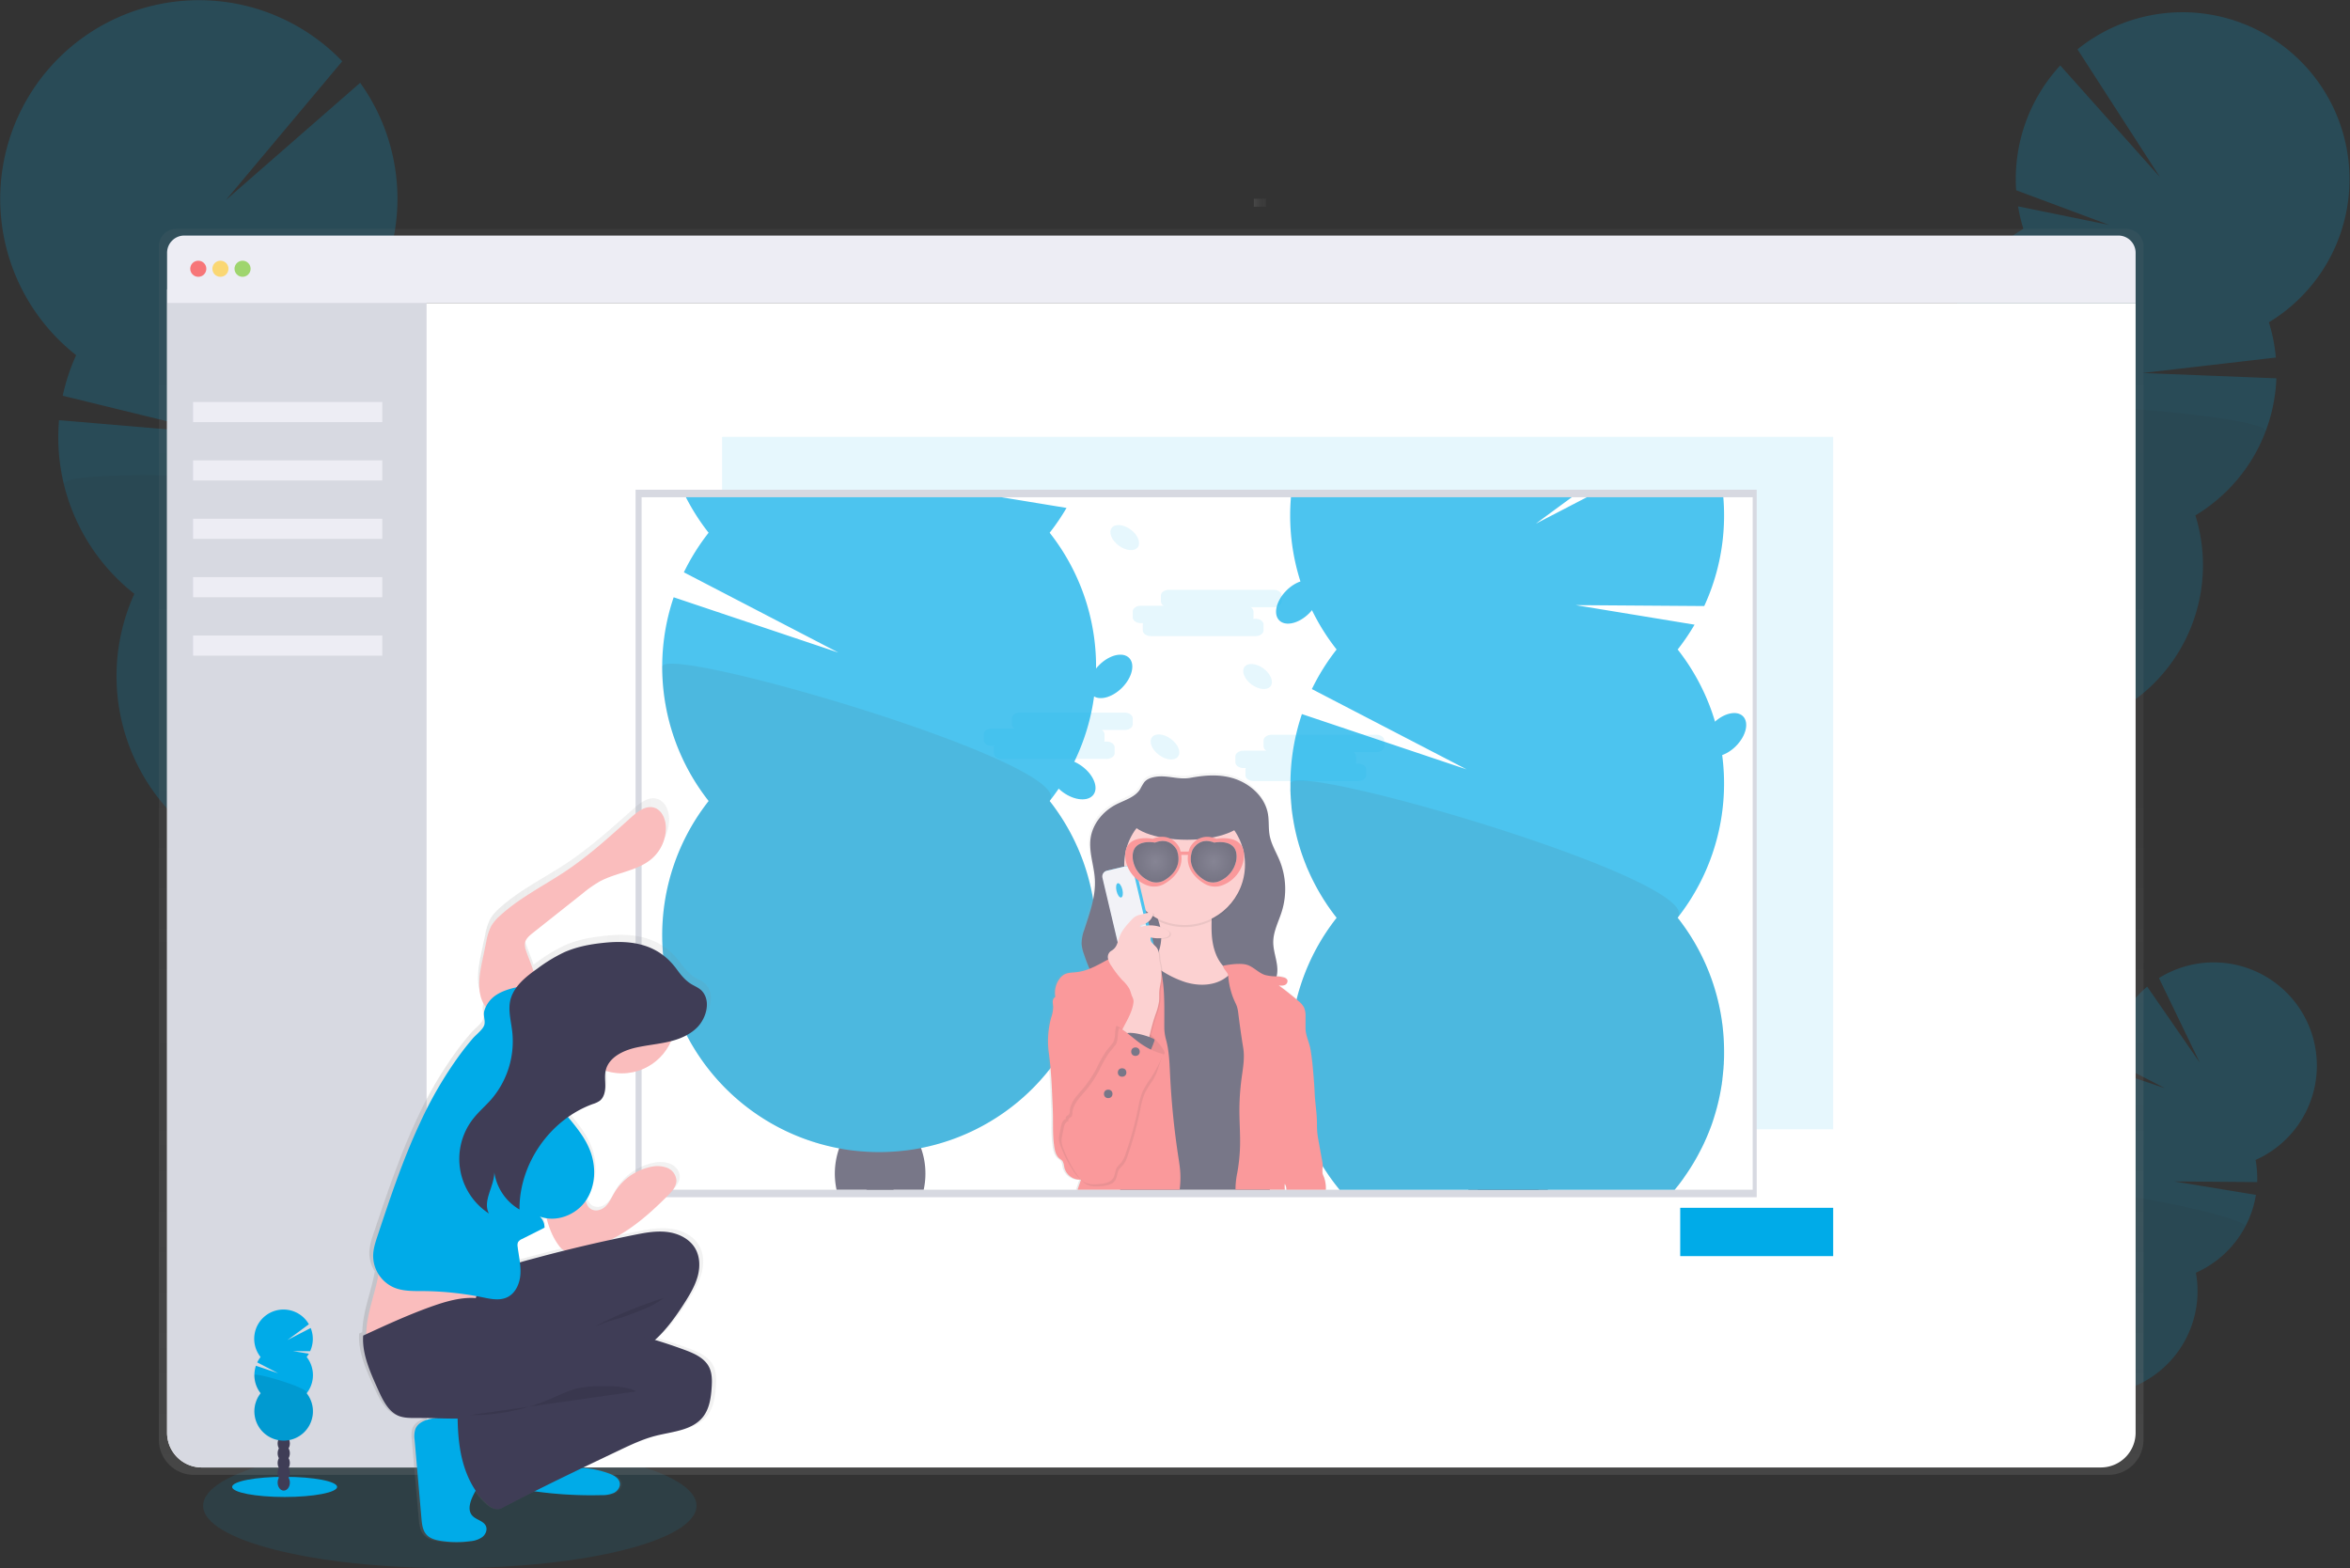 <svg id="be9f6829-3224-4753-912f-7f507815f1bf" data-name="Layer 1" xmlns="http://www.w3.org/2000/svg" xmlns:xlink="http://www.w3.org/1999/xlink" width="1167.52" height="779.03" viewBox="0 0 1167.52 779.03"><rect x="0" y="0" width="1167.52" height="779.03" fill="#333333" stroke="none"/><defs><linearGradient id="addcc5bc-03b4-4507-9835-d726e9cb4f1d" x1="588.17" y1="793.2" x2="588.17" y2="174.2" gradientUnits="userSpaceOnUse"><stop offset="0" stop-color="gray" stop-opacity="0.25"/><stop offset="0.54" stop-color="gray" stop-opacity="0.12"/><stop offset="1" stop-color="gray" stop-opacity="0.1"/></linearGradient><linearGradient id="e2504f94-45dd-4981-a816-a2f082e3b9ba" x1="556.2" y1="1179.83" x2="556.2" y2="1173.83" gradientTransform="translate(85.97 -1015.63)" xlink:href="#addcc5bc-03b4-4507-9835-d726e9cb4f1d"/><linearGradient id="e39136aa-3593-4907-8e63-1fd7210af8ba" x1="605.5" y1="651.51" x2="605.5" y2="444.51" xlink:href="#addcc5bc-03b4-4507-9835-d726e9cb4f1d"/><radialGradient id="ff6ab51b-9cbe-465e-bb4b-38096aabc913" cx="619.25" cy="488.58" r="10.84" gradientUnits="userSpaceOnUse"><stop offset="0" stop-color="#fff"/><stop offset="1"/></radialGradient><radialGradient id="f27ccdd2-fde5-49a7-9026-8eca3e6a77d9" cx="4409.64" cy="488.58" r="10.84" gradientTransform="matrix(-1, 0, 0, 1, 4999.95, 0)" xlink:href="#ff6ab51b-9cbe-465e-bb4b-38096aabc913"/><linearGradient id="b913257d-9419-4869-9ba2-4e2c570edd91" x1="194.53" y1="642.01" x2="372" y2="642.01" xlink:href="#addcc5bc-03b4-4507-9835-d726e9cb4f1d"/></defs><title>image post</title><ellipse cx="223.48" cy="748.04" rx="122.56" ry="30.99" fill="#00abe8" opacity="0.1"/><g opacity="0.2"><path d="M1023.5,786.91a17.73,17.73,0,0,1-1.73,2.67q-8.64-6.09-17.57-11.93c.12-.25.25-.51.39-.76a16.84,16.84,0,0,1,6-6.52c3.29-2,7-2.48,10-.86s4.76,4.94,4.94,8.78A16.84,16.84,0,0,1,1023.5,786.91Z" transform="translate(-16.24 -60.49)" fill="#3f3d56"/><ellipse cx="1022.06" cy="766.76" rx="14.01" ry="10.7" transform="translate(-150.13 1250.62) rotate(-62.09)" fill="#3f3d56"/><ellipse cx="1030.07" cy="751.62" rx="14.01" ry="10.7" transform="translate(-132.49 1249.65) rotate(-62.09)" fill="#3f3d56"/><ellipse cx="1038.09" cy="736.49" rx="14.01" ry="10.7" transform="translate(-114.85 1248.68) rotate(-62.09)" fill="#3f3d56"/><ellipse cx="1046.11" cy="721.35" rx="14.01" ry="10.7" transform="translate(-97.2 1247.71) rotate(-62.09)" fill="#3f3d56"/><path d="M1065.55,599a51.89,51.89,0,0,1-.78-7l27,9.08-27-14A51.4,51.4,0,0,1,1083,550.64l26.16,37.82-20.31-42.07a51.28,51.28,0,1,1,48,90.35,51.19,51.19,0,0,1,.8,11l-41.15-.32,40.52,6.67a51.33,51.33,0,0,1-29.84,38.68,51.28,51.28,0,1,1-71.23-37.72,51.29,51.29,0,0,1,29.67-56Z" transform="translate(-16.24 -60.49)" fill="#00abe8"/><path d="M1131.64,669.89a51,51,0,0,1-24.53,22.88,51.28,51.28,0,1,1-71.23-37.72C1033.89,644.12,1134.34,664.81,1131.64,669.89Z" transform="translate(-16.24 -60.49)" opacity="0.1"/></g><g opacity="0.2"><path d="M991.37,484.44a31.64,31.64,0,0,1-2.25,4.64Q974,481,958.51,473.42c.14-.43.3-.88.47-1.31a27.2,27.2,0,0,1,8.3-11.66c4.87-3.9,10.74-5.37,16-3.38s8.62,7,9.67,13.11A27.21,27.21,0,0,1,991.37,484.44Z" transform="translate(-16.24 -60.49)" fill="#3f3d56"/><ellipse cx="985.03" cy="452.35" rx="22.69" ry="17.33" transform="translate(195.63 1151.56) rotate(-69.16)" fill="#3f3d56"/><ellipse cx="994.89" cy="426.44" rx="22.69" ry="17.33" transform="translate(226.21 1144.08) rotate(-69.16)" fill="#3f3d56"/><ellipse cx="1004.76" cy="400.52" rx="22.69" ry="17.33" transform="translate(256.78 1136.6) rotate(-69.16)" fill="#3f3d56"/><ellipse cx="1014.62" cy="374.61" rx="22.69" ry="17.33" transform="translate(287.36 1129.13) rotate(-69.16)" fill="#3f3d56"/><path d="M1021.49,174.19a83.36,83.36,0,0,1-2.65-11.18l45.22,9.21L1017.9,155a83.11,83.11,0,0,1,21.91-62l49.56,55.53-41-63.53a83,83,0,1,1,95.09,135.6,83.42,83.42,0,0,1,3.46,17.51l-66.17,7.68,66.43,2.65a83.07,83.07,0,0,1-40.24,68.09,83,83,0,1,1-122-46.42,83,83,0,0,1,36.52-95.93Z" transform="translate(-16.24 -60.49)" fill="#00abe8"/><path d="M1141.79,274.89a82.59,82.59,0,0,1-34.86,41.65,83,83,0,1,1-122-46.42C979.6,253,1145.11,266.19,1141.79,274.89Z" transform="translate(-16.24 -60.49)" opacity="0.1"/></g><g opacity="0.2"><path d="M194.62,570.65a37.29,37.29,0,0,0,2,5.8q19-7.28,38.43-14c-.11-.53-.22-1.08-.36-1.62a32.41,32.41,0,0,0-8.07-15c-5.18-5.32-11.89-7.92-18.34-6.34s-11.2,7-13.35,14A32.49,32.49,0,0,0,194.62,570.65Z" transform="translate(-16.24 -60.49)" fill="#3f3d56"/><ellipse cx="206.83" cy="533.72" rx="20.61" ry="26.98" transform="translate(-136.89 3.78) rotate(-13.72)" fill="#3f3d56"/><ellipse cx="199.01" cy="501.69" rx="20.61" ry="26.98" transform="translate(-129.52 1.01) rotate(-13.72)" fill="#3f3d56"/><ellipse cx="191.2" cy="469.66" rx="20.61" ry="26.98" transform="translate(-122.14 -1.76) rotate(-13.72)" fill="#3f3d56"/><ellipse cx="183.38" cy="437.62" rx="20.61" ry="26.98" transform="translate(-114.77 -4.53) rotate(-13.72)" fill="#3f3d56"/><path d="M204.82,200.12a97.86,97.86,0,0,0,4.78-12.8l-54.71,4.2,57-13.46a98.81,98.81,0,0,0-16.71-76.43L128.5,159.85l57.77-68.92a98.72,98.72,0,1,0-132.2,146,99.32,99.32,0,0,0-6.67,20.16l76.95,18.81-78.78-6.67A98.81,98.81,0,0,0,83,355.5a98.71,98.71,0,1,0,150.76-36.8,98.71,98.71,0,0,0-29-118.58Z" transform="translate(-16.24 -60.49)" fill="#00abe8"/><path d="M48,301.21A98.29,98.29,0,0,0,83,355.5a98.71,98.71,0,1,0,150.76-36.8C242.64,299.25,45.39,290.45,48,301.21Z" transform="translate(-16.24 -60.49)" opacity="0.1"/></g><path d="M1072.54,174.2H103.8a8.64,8.64,0,0,0-8.63,8.66V775.74a17.43,17.43,0,0,0,17.4,17.46h951.2a17.43,17.43,0,0,0,17.4-17.46V182.86A8.65,8.65,0,0,0,1072.54,174.2Z" transform="translate(-16.24 -60.49)" fill="url(#addcc5bc-03b4-4507-9835-d726e9cb4f1d)"/><path d="M1077.25,211V772.25A17.26,17.26,0,0,1,1060,789.51H116.51a17.26,17.26,0,0,1-17.26-17.26V211Z" transform="translate(-16.24 -60.49)" fill="#fff"/><path d="M228.17,204.2V789.51H116.51a17.26,17.26,0,0,1-17.26-17.26v-568Z" transform="translate(-16.24 -60.49)" fill="#d7d9e1"/><path d="M1077.25,186.07V211h-978V186.07a8.56,8.56,0,0,1,8.56-8.56h960.88A8.56,8.56,0,0,1,1077.25,186.07Z" transform="translate(-16.24 -60.49)" fill="#ededf4"/><circle cx="98.51" cy="133.52" r="4" fill="#fa5959" opacity="0.8"/><circle cx="109.51" cy="133.52" r="4" fill="#fed253" opacity="0.8"/><circle cx="120.51" cy="133.52" r="4" fill="#8ccf4d" opacity="0.8"/><rect x="95.93" y="199.71" width="94" height="10" fill="#ededf4"/><rect x="95.93" y="228.71" width="94" height="10" fill="#ededf4"/><rect x="95.93" y="257.71" width="94" height="10" fill="#ededf4"/><rect x="95.93" y="286.71" width="94" height="10" fill="#ededf4"/><rect x="95.93" y="315.71" width="94" height="10" fill="#ededf4"/><rect x="640.17" y="158.2" width="4" height="6" transform="translate(787.13 -541.45) rotate(90)" fill="url(#e2504f94-45dd-4981-a816-a2f082e3b9ba)"/><rect x="358.76" y="217.03" width="552" height="344" fill="#00abe8" opacity="0.1"/><rect x="834.76" y="600.03" width="76" height="24" fill="#00abe8"/><rect x="315.76" y="243.29" width="557" height="351.48" fill="#d7d9e1"/><rect x="318.76" y="247.03" width="552" height="344" fill="#fff"/><path d="M649,353.51H597c-2.2,0-4,1.3-4,2.88v2.87a2.61,2.61,0,0,0,1.39,2.16H583c-2.2,0-4,1.29-4,2.88v2.87c0,1.58,1.8,2.88,4,2.88h1.14a2.19,2.19,0,0,0-.14.71v2.88c0,1.58,1.8,2.87,4,2.87h52c2.2,0,4-1.29,4-2.87v-2.88c0-1.58-1.8-2.87-4-2.87h-1.14a2.19,2.19,0,0,0,.14-.72V364.3a2.61,2.61,0,0,0-1.39-2.16H649c2.2,0,4-1.29,4-2.88v-2.87C653,354.81,651.2,353.51,649,353.51Z" transform="translate(-16.24 -60.49)" fill="#00abe8" opacity="0.1"/><path d="M575,414.51H523c-2.2,0-4,1.3-4,2.88v2.87a2.61,2.61,0,0,0,1.39,2.16H509c-2.2,0-4,1.29-4,2.88v2.87c0,1.58,1.8,2.88,4,2.88h1.14a2.19,2.19,0,0,0-.14.71v2.88c0,1.58,1.8,2.87,4,2.87h52c2.2,0,4-1.29,4-2.87v-2.88c0-1.58-1.8-2.87-4-2.87h-1.14a2.19,2.19,0,0,0,.14-.72V425.3a2.61,2.61,0,0,0-1.39-2.16H575c2.2,0,4-1.29,4-2.88v-2.87C579,415.81,577.2,414.51,575,414.51Z" transform="translate(-16.24 -60.49)" fill="#00abe8" opacity="0.1"/><path d="M700,425.51H648c-2.2,0-4,1.3-4,2.88v2.87a2.61,2.61,0,0,0,1.39,2.16H634c-2.2,0-4,1.29-4,2.88v2.87c0,1.58,1.8,2.88,4,2.88h1.14a2.19,2.19,0,0,0-.14.71v2.88c0,1.58,1.8,2.87,4,2.87h52c2.2,0,4-1.29,4-2.87v-2.88c0-1.58-1.8-2.87-4-2.87h-1.14a2.19,2.19,0,0,0,.14-.72V436.3a2.61,2.61,0,0,0-1.39-2.16H700c2.2,0,4-1.29,4-2.88v-2.87C704,426.81,702.2,425.51,700,425.51Z" transform="translate(-16.24 -60.49)" fill="#00abe8" opacity="0.1"/><ellipse cx="595" cy="431.51" rx="4.96" ry="8.06" transform="translate(-121.16 595.39) rotate(-53.72)" fill="#00abe8" opacity="0.1"/><ellipse cx="575" cy="327.51" rx="4.96" ry="8.06" transform="translate(-45.48 536.8) rotate(-53.72)" fill="#00abe8" opacity="0.1"/><ellipse cx="641" cy="396.51" rx="4.96" ry="8.06" transform="translate(-74.16 618.19) rotate(-53.72)" fill="#00abe8" opacity="0.1"/><g opacity="0.7"><path d="M460.49,651.51h-14a17.57,17.57,0,0,1,14,0Z" transform="translate(-16.24 -60.49)" fill="#3f3d56"/><path d="M476,643.51a37.22,37.22,0,0,1-.85,8h-43.3A37.94,37.94,0,0,1,433.13,631a32,32,0,0,1,2.56-5.48c4.11-7,10.56-11.45,17.81-11.45s13.7,4.48,17.81,11.45a32,32,0,0,1,2.5,5.31A37.1,37.1,0,0,1,476,643.51Z" transform="translate(-16.24 -60.49)" fill="#3f3d56"/><ellipse cx="437.26" cy="547.03" rx="22.5" ry="29.45" fill="#3f3d56"/><ellipse cx="437.26" cy="511.03" rx="22.5" ry="29.45" fill="#3f3d56"/><path d="M537.73,458.42a107.8,107.8,0,0,1-63.92,172.4c-2.59.51-5.21.93-7.86,1.23a107.59,107.59,0,0,1-24.74.13q-4.09-.43-8.08-1.19a107.78,107.78,0,0,1-64.82-172.57,107.81,107.81,0,0,1-17.38-101.21l81.83,27.47L356,344.81a107.91,107.91,0,0,1,12.29-19.66A107.57,107.57,0,0,1,357,307.51H513.78l32.33,5.31a109.12,109.12,0,0,1-8.38,12.33,107.35,107.35,0,0,1,23.06,66.64c0,.27,0,.55,0,.82a105.36,105.36,0,0,1-1,13.85q-.54,4.08-1.4,8.05a107.18,107.18,0,0,1-7.75,23c-.21.46-.43.91-.65,1.36a107.67,107.67,0,0,1-7.75,13.39c-1.38,2-2.82,4-4.34,5.93Z" transform="translate(-16.24 -60.49)" fill="#00abe8"/><path d="M345.24,391.79a107.3,107.3,0,0,0,23.07,66.64,107.77,107.77,0,1,0,169.42,0C552.17,440.09,345.24,379.69,345.24,391.79Z" transform="translate(-16.24 -60.49)" opacity="0.1"/><path d="M785.3,651.51H745.7a31.05,31.05,0,0,1,2-4c4.11-7,10.56-11.45,17.81-11.45s13.7,4.48,17.81,11.45A31.05,31.05,0,0,1,785.3,651.51Z" transform="translate(-16.24 -60.49)" fill="#3f3d56"/><path d="M788,629.51a35.52,35.52,0,0,1-4.69,18,27.73,27.73,0,0,1-2.85,4H750.54a27.73,27.73,0,0,1-2.85-4,35.52,35.52,0,0,1-4.69-18c0-16.27,10.07-29.45,22.5-29.45S788,613.24,788,629.51Z" transform="translate(-16.24 -60.49)" fill="#3f3d56"/><path d="M849.9,516.19l-.17.23a107.35,107.35,0,0,1,23.06,66.64c0,1.71,0,3.42-.12,5.11,0,.48,0,1-.08,1.45l-.06,1c0,.59-.09,1.19-.15,1.78s-.1,1.28-.18,1.91-.16,1.55-.26,2.32l0,.25c-.07.57-.15,1.14-.24,1.7,0,.4-.11.8-.17,1.19-.24,1.56-.52,3.11-.83,4.64-.08.44-.18.88-.28,1.32s-.18.9-.29,1.35-.24,1-.37,1.54a3.89,3.89,0,0,1-.12.49c-.13.55-.27,1.09-.41,1.63s-.22.83-.35,1.25c-.16.62-.34,1.24-.53,1.86s-.37,1.22-.56,1.83q-1,3.32-2.3,6.52c-.28.71-.56,1.41-.85,2.11,0,0,0,0,0,0-.22.54-.45,1.07-.68,1.59-.13.3-.26.6-.4.9s-.32.73-.49,1.09-.43,1-.66,1.41c-.31.66-.63,1.32-1,2-.19.38-.38.76-.58,1.14q-2.13,4.15-4.63,8.09c-.39.62-.79,1.24-1.2,1.85,0,0,0,0,0,0q-.62.95-1.26,1.86L852.53,646q-2,2.84-4.27,5.54H681.77c-1.49-1.81-2.93-3.67-4.3-5.58l-.79-1.11c-.27-.39-.55-.78-.81-1.18l-.41-.61c-.34-.5-.67-1-1-1.51l-.36-.56c-.37-.58-.74-1.17-1.1-1.77-1.35-2.2-2.61-4.45-3.8-6.75-.2-.38-.4-.76-.58-1.14-.33-.65-.65-1.31-1-2q-.35-.69-.66-1.41c-.17-.36-.34-.72-.49-1.09s-.27-.6-.4-.9c-.23-.52-.46-1-.68-1.59,0,0,0,0,0,0-.29-.7-.57-1.4-.85-2.11-.84-2.14-1.6-4.31-2.3-6.52-.19-.61-.38-1.22-.56-1.83s-.37-1.24-.53-1.86c-.13-.42-.24-.83-.35-1.25s-.28-1.08-.41-1.63a3.89,3.89,0,0,1-.12-.49c-.13-.51-.25-1-.37-1.54s-.2-.9-.29-1.35-.2-.88-.28-1.32c-.31-1.53-.59-3.08-.83-4.64-.06-.39-.12-.79-.17-1.19-.09-.56-.17-1.13-.24-1.7l0-.25c-.1-.77-.19-1.55-.26-2.32s-.14-1.27-.18-1.91-.11-1.19-.15-1.78l-.06-1c0-.48-.06-1-.08-1.45-.08-1.69-.12-3.4-.12-5.11a107.3,107.3,0,0,1,23.07-66.64c-.58-.73-1.14-1.47-1.7-2.22l-.37-.5q-.65-.86-1.26-1.74l-.39-.55c-.48-.69-1-1.39-1.42-2.09a3.28,3.28,0,0,1-.2-.31c-.49-.74-1-1.48-1.44-2.24l-.3-.47c-.44-.73-.89-1.46-1.32-2.2l-.22-.38c-.45-.78-.89-1.56-1.32-2.35l-.15-.28c-.39-.71-.76-1.42-1.13-2.14-.92-1.79-1.8-3.61-2.61-5.46-.48-1.08-1-2.16-1.39-3.26l-.16-.4c-.28-.69-.55-1.38-.81-2.08s-.51-1.39-.76-2.09-.49-1.41-.72-2.11c-.38-1.16-.74-2.32-1.09-3.5-.09-.3-.18-.61-.26-.91-.19-.68-.38-1.36-.56-2.05a0,0,0,0,0,0,0c-.18-.72-.36-1.44-.53-2.16s-.31-1.31-.46-2l-.09-.42q-.24-1.12-.45-2.25c-.11-.57-.22-1.14-.31-1.72a4.63,4.63,0,0,1-.09-.49c-.11-.59-.2-1.18-.29-1.77q-.18-1.14-.33-2.28c-.11-.86-.22-1.72-.31-2.58,0-.13,0-.27,0-.4-.08-.79-.16-1.59-.21-2.38s-.12-1.42-.16-2.13c0-.53-.07-1.07-.09-1.61s0-.88-.05-1.32,0-.86,0-1.3q0-1.25,0-2.49v-.28a107.55,107.55,0,0,1,5.69-34.3l81.83,27.47L668,402.81a107.91,107.91,0,0,1,12.29-19.66,107.11,107.11,0,0,1-12.25-19.54,105.28,105.28,0,0,1-5.72-14.26,107.65,107.65,0,0,1-5.1-32.83c0-3,.13-6,.38-9H797.13L779.2,320.69l25.41-13.18h67.8c.26,3,.38,6,.38,9a107.35,107.35,0,0,1-9.86,45.06L799,361.11l59.12,9.71a109.12,109.12,0,0,1-8.38,12.33,107.79,107.79,0,0,1,.17,133Z" transform="translate(-16.24 -60.49)" fill="#00abe8"/><path d="M872.79,583.06c0,1.71,0,3.42-.12,5.11,0,.48,0,1-.08,1.45l-.06,1c0,.59-.09,1.19-.15,1.78s-.1,1.28-.18,1.91-.16,1.55-.26,2.32l0,.25c-.07.57-.15,1.14-.24,1.7,0,.4-.11.8-.17,1.19-.24,1.56-.52,3.11-.83,4.64-.08.44-.18.88-.28,1.32s-.18.9-.29,1.35-.24,1-.37,1.54a3.89,3.89,0,0,1-.12.49c-.13.55-.27,1.09-.41,1.63s-.22.83-.35,1.25c-.16.62-.34,1.24-.53,1.86s-.37,1.22-.56,1.83q-1,3.32-2.3,6.52c-.28.71-.56,1.41-.85,2.11,0,0,0,0,0,0-.22.54-.45,1.07-.68,1.59-.13.3-.26.6-.4.9s-.32.73-.49,1.09-.43,1-.66,1.41c-.31.66-.63,1.32-1,2-.19.38-.38.76-.58,1.14q-2.13,4.15-4.63,8.09c-.39.62-.79,1.24-1.2,1.85,0,0,0,0,0,0q-.62.95-1.26,1.86L852.53,646q-2,2.84-4.27,5.54H681.77c-1.49-1.81-2.93-3.67-4.3-5.58l-.79-1.11c-.27-.39-.55-.78-.81-1.18l-.41-.61c-.34-.5-.67-1-1-1.51l-.36-.56c-.37-.58-.74-1.17-1.1-1.77-1.35-2.2-2.61-4.45-3.8-6.75-.2-.38-.4-.76-.58-1.14-.33-.65-.65-1.31-1-2q-.35-.69-.66-1.41c-.17-.36-.34-.72-.49-1.09s-.27-.6-.4-.9c-.23-.52-.46-1-.68-1.59,0,0,0,0,0,0-.29-.7-.57-1.4-.85-2.11-.84-2.14-1.6-4.31-2.3-6.52-.19-.61-.38-1.22-.56-1.83s-.37-1.24-.53-1.86c-.13-.42-.24-.83-.35-1.25s-.28-1.08-.41-1.63a3.89,3.89,0,0,1-.12-.49c-.13-.51-.25-1-.37-1.54s-.2-.9-.29-1.35-.2-.88-.28-1.32c-.31-1.53-.59-3.08-.83-4.64-.06-.39-.12-.79-.17-1.19-.09-.56-.17-1.13-.24-1.7l0-.25c-.1-.77-.19-1.55-.26-2.32s-.14-1.27-.18-1.91-.11-1.19-.15-1.78l-.06-1c0-.48-.06-1-.08-1.45-.08-1.69-.12-3.4-.12-5.11a107.3,107.3,0,0,1,23.07-66.64c-.58-.73-1.14-1.47-1.7-2.22l-.37-.5q-.65-.86-1.26-1.74l-.39-.55c-.48-.69-1-1.39-1.42-2.09a3.28,3.28,0,0,1-.2-.31c-.49-.74-1-1.48-1.44-2.24l-.3-.47c-.44-.73-.89-1.46-1.32-2.2l-.22-.38c-.45-.78-.89-1.56-1.32-2.35l-.15-.28c-.39-.71-.76-1.42-1.13-2.14-.92-1.79-1.8-3.61-2.61-5.46-.48-1.08-1-2.16-1.39-3.26l-.16-.4c-.28-.69-.55-1.38-.81-2.08s-.51-1.39-.76-2.09-.49-1.41-.72-2.11c-.38-1.16-.74-2.32-1.09-3.5-.09-.3-.18-.61-.26-.91-.19-.68-.38-1.36-.56-2.05a0,0,0,0,0,0,0c-.18-.72-.36-1.44-.53-2.16s-.31-1.31-.46-2l-.09-.42q-.24-1.12-.45-2.25c-.11-.57-.22-1.14-.31-1.72a4.63,4.63,0,0,1-.09-.49c-.11-.59-.2-1.18-.29-1.77q-.18-1.14-.33-2.28c-.11-.86-.22-1.72-.31-2.58,0-.13,0-.27,0-.4-.08-.79-.16-1.59-.21-2.38s-.12-1.42-.16-2.13c0-.53-.07-1.07-.09-1.61s0-.88-.05-1.32,0-.86,0-1.3q0-1.25,0-2.49a.66.66,0,0,1,0-.28c.55-1.83,6.83-1.65,16.81,0,7.93,1.31,18.18,3.55,29.77,6.45h0c59.74,14.94,154.66,47.39,146,60.23l-.17.23A107.35,107.35,0,0,1,872.79,583.06Z" transform="translate(-16.24 -60.49)" opacity="0.1"/><ellipse cx="568" cy="396.51" rx="13" ry="8" transform="translate(-130.25 457.29) rotate(-45)" fill="#00abe8"/><ellipse cx="661" cy="359.51" rx="13" ry="8" transform="translate(-76.85 512.21) rotate(-45)" fill="#00abe8"/><ellipse cx="873" cy="425.51" rx="13" ry="8" transform="translate(-61.43 681.45) rotate(-45)" fill="#00abe8"/><ellipse cx="549" cy="447.51" rx="8" ry="13" transform="translate(-152.84 564.84) rotate(-53.72)" fill="#00abe8"/><path d="M674,645.27a10.67,10.67,0,0,1-.6-1.54,13.47,13.47,0,0,1,.09-3.69V640a12.71,12.71,0,0,0-.29-2.6c-.6-3.28-1.19-6.57-1.78-9.85-.28-1.52-.55-3-.68-4.56s-.12-3.15-.14-4.72c-.08-5.1-1-10.17-1.18-15.26-.1-2.65-.31-5.3-.52-7.94-.37-4.55-.77-9.09-1.57-13.58-.63-3.56-2.42-6.88-2.45-10.5l-.06-5.63a10.74,10.74,0,0,0-.75-4.72,10.56,10.56,0,0,0-2.78-3.18l-.84-.71q-4-3.44-8.29-6.57h0c-.26-.21-.52-.4-.78-.59a6,6,0,0,0,3.11-.22,2.28,2.28,0,0,0,1.32-1.8,1.39,1.39,0,0,0-.13-.77,2.64,2.64,0,0,0-1.58-1.13,14.26,14.26,0,0,0-3.57-.59h-.21a14.32,14.32,0,0,0,.28-1.48,16.25,16.25,0,0,0-.08-4.35,2.36,2.36,0,0,0,0-.28c-.34-2.3-1-4.58-1.41-6.88-.05-.29-.09-.58-.13-.87a19.85,19.85,0,0,1-.29-3.26c0-5.43,2.76-10.42,4.35-15.61a37.49,37.49,0,0,0,1.59-12.76c0-.32,0-.64-.07-1a37.23,37.23,0,0,0-2.63-11.36c-1.72-4.23-4.22-8.19-5.06-12.67-.06-.33-.11-.64-.16-1,0-.06,0-.11,0-.17-.33-2.58-.21-5.2-.44-7.79l0-.22c0-.5-.1-1-.19-1.51-1.51-8.95-9.49-15.84-18.26-18.21-6.77-1.84-13.66-1.26-20.46,0-5.86,1.09-11.2-1.3-17-.54-2.29.3-4.68,1.05-6.15,2.83a31.21,31.21,0,0,0-2.05,3.44c-2.61,4.08-7.79,5.44-12.08,7.67-6.53,3.38-11.74,9.7-12.71,17-.91,6.75,1.75,13.45,2.15,20.25a36.69,36.69,0,0,1-.53,8.44c-1,5.73-3,11.37-4.77,16.94a19.88,19.88,0,0,0-1.33,7.12,19,19,0,0,0,1.1,4.84c.84,2.56,1.79,5.09,2.88,7.56a25.09,25.09,0,0,1-6.31,1.65c-2.22.25-4.57.16-6.49,1.29a7.85,7.85,0,0,0-2.26,2.15,11.86,11.86,0,0,0-2.05,8.92,2.75,2.75,0,0,0-1.28,2.37c0,.94.16,1.88.2,2.82a17.79,17.79,0,0,1-1,5.22,44.23,44.23,0,0,0-1.15,17.7c.4,2.94.71,5.86.94,8.79h0c.53,6.53.74,13.05,1,19.65.28,6.26-.24,12.59.8,18.78.35,2.07,1,4.26,2.62,5.56A10.2,10.2,0,0,1,543,637c.92,1,.95,2.42,1.25,3.71a8,8,0,0,0,8.24,5.87l0,0h0l-1.68,4.85H654.48a12.26,12.26,0,0,1,0-2.84l0,.06a5,5,0,0,1,.77,2.78H675A15.47,15.47,0,0,0,674,645.27Z" transform="translate(-16.24 -60.49)" fill="url(#e39136aa-3593-4907-8e63-1fd7210af8ba)"/><path d="M590.78,446.34c-2.28.3-4.65,1-6.11,2.81a32.48,32.48,0,0,0-2,3.42c-2.58,4.05-7.72,5.4-12,7.61-6.48,3.36-11.65,9.65-12.62,16.89-.89,6.71,1.74,13.36,2.14,20.12.52,8.62-2.61,17-5.26,25.21a19.64,19.64,0,0,0-1.32,7.07,18.71,18.71,0,0,0,1.09,4.82c2.43,7.37,5.73,14.55,10.64,20.57s11.54,10.82,19.1,12.6a55.44,55.44,0,0,0,10.53,1.12q8.12.3,16.24.29a47.18,47.18,0,0,0,8.89-.59c6.19-1.2,11.66-4.71,16.95-8.15,6.09-4,12.78-8.81,13.7-16,.66-5.2-1.94-10.3-1.94-15.54,0-5.39,2.74-10.35,4.32-15.51a37.49,37.49,0,0,0-1.1-24.92c-1.71-4.19-4.19-8.13-5-12.58-.65-3.49-.25-7.1-.83-10.59-1.49-8.9-9.42-15.74-18.13-18.1-6.72-1.82-13.55-1.25-20.31,0C601.89,448,596.58,445.58,590.78,446.34Z" transform="translate(-16.24 -60.49)" fill="#3f3d56"/><path d="M592.62,520.88a22,22,0,0,1-2.74,16.52,26.68,26.68,0,0,1-5.87,6.13,37.45,37.45,0,0,1-11.58,6.4,23.34,23.34,0,0,0,8.91,4.33,42,42,0,0,0,7.59.92,215.44,215.44,0,0,0,38.42-1.39c4.26-.54,8.7-1.28,12.14-3.84a1.69,1.69,0,0,0,.68-.8c.25-.85-.76-1.49-1.59-1.77-4.11-1.4-8.53-2.21-12.08-4.71-5.44-3.81-7.71-10.82-8.2-17.45s.47-13.31-.18-19.93q-13.17-.19-26.33.77c-1,.07-5.41-.18-5.93.67s1.87,3.28,2.47,4.2A29.27,29.27,0,0,1,592.62,520.88Z" transform="translate(-16.24 -60.49)" fill="#fbbebe"/><circle cx="588.54" cy="430.6" r="30" opacity="0.1"/><circle cx="588.54" cy="429.54" r="30" fill="#fbbebe"/><path d="M646.89,600.45c-2.45,10-4,20.44-2.95,30.73.66,6.54,2.89,13.64,3.17,20.33H572.77c0-3.48,0-7.07-.06-10.66,0-.71,0-1.41,0-2.13h0c0-.92,0-1.84,0-2.77h0c0-2.8,0-5.57,0-8.27,0-4.87,0-9.74-.51-14.58a106,106,0,0,0-5.95-25.22c-.21-.6-.42-1.2-.64-1.79h0a1.46,1.46,0,0,1-.07-.19c-.23-.6-.45-1.2-.68-1.81-3.62-9.61-7.75-19.6-5.77-29.6a24.71,24.71,0,0,1,2-5.85,25.86,25.86,0,0,1,7-8.9l.29-.24a25.22,25.22,0,0,1,3.26-2.16,19.87,19.87,0,0,1,1.79-.89l.23-.1a11.88,11.88,0,0,1,4.38-1c3.77-.06,7.16,2.09,10.31,4.19l.25.17.42.27.48.32c1.24.82,2.5,1.64,3.77,2.42l.61.37a49.94,49.94,0,0,0,11.31,5.33c6,1.82,12.78,1.89,18.27-1.14a19.84,19.84,0,0,0,3-2.09,22.21,22.21,0,0,0,1.69-1.53,39.36,39.36,0,0,0,3.33-3.74c1.45,2.84,4.62,4,7.25,5.84a21.24,21.24,0,0,1,6.71,8c.44.86.83,1.74,1.18,2.63a57.67,57.67,0,0,1,3,13.07,66.7,66.7,0,0,1,.87,13.23C650.09,588.71,648.33,594.57,646.89,600.45Z" transform="translate(-16.24 -60.49)" fill="#3f3d56"/><rect x="569.16" y="491.07" width="16.93" height="51.34" rx="2.9" transform="translate(1242.43 826.21) rotate(166.7)" fill="#00abe8"/><rect x="568.94" y="491.27" width="15.67" height="51.34" rx="2.9" transform="translate(1240.8 826.81) rotate(166.7)" fill="#ededf4"/><ellipse cx="572.44" cy="502.76" rx="1.5" ry="3.64" transform="translate(-116.57 84.73) rotate(-13.3)" fill="#00abe8"/><path d="M602.31,651.51H551.6l1.72-5h0s0,0,0,0h-.06a7.93,7.93,0,0,1-8.18-5.83c-.3-1.28-.33-2.74-1.24-3.69a9.32,9.32,0,0,0-1.17-.9c-1.64-1.29-2.25-3.47-2.59-5.53-1-6.15-.52-12.43-.79-18.66-.3-7-.52-13.87-1.13-20.78-.22-2.49-.49-5-.83-7.48a44.06,44.06,0,0,1,1.15-17.59,17.52,17.52,0,0,0,1-5.18c0-.94-.25-1.87-.2-2.8a2.75,2.75,0,0,1,1.27-2.36,11.79,11.79,0,0,1,2-8.86,7.74,7.74,0,0,1,2.24-2.14c1.9-1.12,4.25-1,6.44-1.28a24.59,24.59,0,0,0,6.26-1.64h0c.71-.28,1.4-.58,2.1-.9h0c2.44-1.12,4.82-2.48,7.21-3.77l.5-.27c1.8-1,3.61-1.89,5.46-2.66l.23-.09a24.22,24.22,0,0,1,6.85-1.79,38.25,38.25,0,0,1,6.93.17,4.29,4.29,0,0,1,1.84.58,6.21,6.21,0,0,1,2.05,2.17h0c.07.12.14.23.21.36a23.93,23.93,0,0,1,1.92,5.66c.12.49.23,1,.33,1.46a.06.06,0,0,0,0,0c.24,1.18.45,2.36.62,3.55,0,0,0,0,0,0v0a82.86,82.86,0,0,1,.82,9.06c.19,4.37.14,8.78.12,13.16,0,.74,0,1.47,0,2.2a24.06,24.06,0,0,0,.88,6.37c1.55,5.66,1.71,11.59,2,17.44a395.61,395.61,0,0,0,4.13,40.93c.39,2.55.8,5.09.94,7.66A45.52,45.52,0,0,1,602.31,651.51Z" transform="translate(-16.24 -60.49)" fill="#f86d70"/><path d="M591.36,578.16a29.52,29.52,0,0,1,3,4c.41.67.74,1.65.14,2.16a1.78,1.78,0,0,1-1.09.3l-7.16.3a8,8,0,0,1-3.2-.29,8.19,8.19,0,0,1-3.33-3l-3.17-4.14a9.47,9.47,0,0,1-2-3.57A3.2,3.2,0,0,1,576,570.4a4.73,4.73,0,0,1,3.49.24c2.14.73,4.7,1.22,6.61,2.46A28,28,0,0,1,591.36,578.16Z" transform="translate(-16.24 -60.49)" fill="#f86d70"/><path d="M591.36,578.16a29.52,29.52,0,0,1,3,4c.41.67.74,1.65.14,2.16a1.78,1.78,0,0,1-1.09.3l-7.16.3a8,8,0,0,1-3.2-.29,8.19,8.19,0,0,1-3.33-3l-3.17-4.14a9.47,9.47,0,0,1-2-3.57A3.2,3.2,0,0,1,576,570.4a4.73,4.73,0,0,1,3.49.24c2.14.73,4.7,1.22,6.61,2.46A28,28,0,0,1,591.36,578.16Z" transform="translate(-16.24 -60.49)" opacity="0.1"/><path d="M587.3,578.64a101.61,101.61,0,0,1,3.58-13.74,31.89,31.89,0,0,0,1.8-6.68c.19-1.79,0-3.6.18-5.4.14-1.55.52-3.07.75-4.61a23.1,23.1,0,0,0-.56-9.36c-.65-2.43,0-5.37-1.58-7.34-.63-.8-1.48-1.42-2.13-2.2a3.05,3.05,0,0,1-.81-2.81,17.63,17.63,0,0,0,6.75.22,4.46,4.46,0,0,0,1.88-.66,1.79,1.79,0,0,0,.8-1.72,2.54,2.54,0,0,0-1.29-1.47,15.8,15.8,0,0,0-13.43-1.49.79.79,0,0,1,.34-1,2.88,2.88,0,0,1,1-.34,7,7,0,0,0,5-4.33,1.38,1.38,0,0,0,.1-1c-.25-.75-1.31-.71-2.08-.52l-4.13,1a9.25,9.25,0,0,0-2.31.78,9.51,9.51,0,0,0-2.37,2.06c-2.17,2.34-4.38,4.76-5.58,7.72-.53,1.34-.85,2.76-1.41,4.09a6.23,6.23,0,0,1-2.72,3.25,3.54,3.54,0,0,0-1.77,3.73,10.32,10.32,0,0,0,1.89,4.09,50.2,50.2,0,0,0,5.19,6.77,18.7,18.7,0,0,1,3.56,4.35c.59,1.2.84,2.53,1.36,3.76a8.08,8.08,0,0,1,.65,1.78,4.64,4.64,0,0,1,0,1.34c-.87,6.74-5.87,12.24-7.74,18.78a2.21,2.21,0,0,0-.12,1,2.35,2.35,0,0,0,1.09,1.45c3.63,2.75,8.07,4.16,12.42,5.53A46.24,46.24,0,0,0,587.3,578.64Z" transform="translate(-16.24 -60.49)" opacity="0.1"/><path d="M586.69,578.33a102,102,0,0,1,3.58-13.74,31,31,0,0,0,1.8-6.67c.19-1.79,0-3.61.18-5.4.14-1.55.52-3.07.75-4.61a23.14,23.14,0,0,0-.55-9.37c-.66-2.42,0-5.37-1.59-7.34-.63-.8-1.47-1.41-2.13-2.19a3,3,0,0,1-.8-2.81,17.58,17.58,0,0,0,6.74.21,4.44,4.44,0,0,0,1.88-.65,1.8,1.8,0,0,0,.8-1.72,2.48,2.48,0,0,0-1.29-1.47,15.79,15.79,0,0,0-13.42-1.5.76.76,0,0,1,.33-1,3,3,0,0,1,1-.34,7,7,0,0,0,5-4.34,1.42,1.42,0,0,0,.09-1c-.25-.74-1.31-.7-2.08-.51l-4.13,1a10.31,10.31,0,0,0-2.31.78,9.72,9.72,0,0,0-2.37,2.06c-2.17,2.35-4.38,4.76-5.57,7.72-.54,1.34-.86,2.76-1.42,4.09a6.16,6.16,0,0,1-2.72,3.25,3.56,3.56,0,0,0-1.77,3.74,10.32,10.32,0,0,0,1.89,4.09,50.08,50.08,0,0,0,5.2,6.77,18.91,18.91,0,0,1,3.55,4.35c.59,1.2.84,2.53,1.36,3.75a8.5,8.5,0,0,1,.66,1.78,4.7,4.7,0,0,1,0,1.35c-.87,6.74-5.86,12.23-7.73,18.77a2.26,2.26,0,0,0-.13,1,2.4,2.4,0,0,0,1.09,1.45c3.63,2.74,8.07,4.16,12.42,5.53A46.36,46.36,0,0,0,586.69,578.33Z" transform="translate(-16.24 -60.49)" fill="#fbbebe"/><path d="M589.44,576.63a.78.78,0,0,1,.35.32.84.84,0,0,1,0,.54,45,45,0,0,1-3.92,8.62q-4.83-2.65-9.45-5.69a5.16,5.16,0,0,1-1.89-1.79C570,569.88,586.43,574.89,589.44,576.63Z" transform="translate(-16.24 -60.49)" fill="#3f3d56"/><path d="M571.34,580.88c-1.06,1.42-2.29,2.7-3.34,4.13a64.17,64.17,0,0,0-4.62,8.32,56.31,56.31,0,0,1-7,10.36c-2.73,3.21-6,6.49-6.29,10.69a3.46,3.46,0,0,1-.38,1.73,6.91,6.91,0,0,1-1.24,1c-.4.37-.63,1.06-.23,1.43-1.57.16-2.21,2-2.51,3.59l-.69,3.55a12.22,12.22,0,0,0-.34,2.82,11.66,11.66,0,0,0,.92,3.74A60.73,60.73,0,0,0,552,644.65c1.25,1.85,2.69,3.71,4.74,4.59a13.12,13.12,0,0,0,6,.57c2.88-.18,6.24-.65,7.68-3.16.91-1.59.77-3.65,1.77-5.2a19.69,19.69,0,0,1,1.9-2.09,13.52,13.52,0,0,0,2.35-4.63,172,172,0,0,0,6.32-23.08,37.35,37.35,0,0,1,2.09-7.74,43,43,0,0,1,3.85-6.35c2.57-3.89,3-7.25,4.73-11.56-3.92-.91-5.73-3.51-9.06-5.71-3.15-2.08-7.8-6.5-11.12-8.1C572.22,574.92,573.14,578.45,571.34,580.88Z" transform="translate(-16.24 -60.49)" opacity="0.1"/><path d="M569,578.75c-1.06,1.42-2.29,2.71-3.34,4.13a63.06,63.06,0,0,0-4.61,8.33,57.68,57.68,0,0,1-7,10.36c-2.74,3.21-6,6.49-6.3,10.69a3.46,3.46,0,0,1-.38,1.73c-.31.45-.84.67-1.24,1s-.63,1.06-.23,1.43c-1.56.16-2.21,2-2.51,3.58l-.69,3.55a13,13,0,0,0-.34,2.83,11.66,11.66,0,0,0,.92,3.74,60.73,60.73,0,0,0,6.41,12.37c1.25,1.85,2.69,3.7,4.74,4.59a13.26,13.26,0,0,0,6,.57c2.88-.19,6.25-.65,7.68-3.16.92-1.6.77-3.65,1.77-5.2a18.86,18.86,0,0,1,1.9-2.1,13.47,13.47,0,0,0,2.35-4.62,173.52,173.52,0,0,0,6.33-23.08,36.55,36.55,0,0,1,2.08-7.74,43.06,43.06,0,0,1,3.85-6.36c2.57-3.88,2.42-6.19,4.2-10.5-3.92-.9-5.19-4.56-8.53-6.77-3.15-2.07-7.8-6.5-11.12-8.09C569.83,572.8,570.75,576.33,569,578.75Z" transform="translate(-16.24 -60.49)" opacity="0.1"/><path d="M570.28,579.81c-1.06,1.42-2.29,2.71-3.34,4.13a64.29,64.29,0,0,0-4.62,8.33,56.31,56.31,0,0,1-7,10.36c-2.73,3.21-6,6.49-6.29,10.69a3.46,3.46,0,0,1-.38,1.73,6.91,6.91,0,0,1-1.24,1c-.4.37-.64,1.06-.24,1.43-1.56.16-2.21,2-2.51,3.59l-.69,3.55a12.78,12.78,0,0,0-.33,2.82,11.66,11.66,0,0,0,.92,3.74A60.73,60.73,0,0,0,551,643.59c1.25,1.85,2.69,3.71,4.74,4.59a13.07,13.07,0,0,0,6,.57c2.89-.19,6.25-.65,7.69-3.16.91-1.6.77-3.65,1.77-5.2a19.69,19.69,0,0,1,1.9-2.09,13.79,13.79,0,0,0,2.35-4.63,172,172,0,0,0,6.32-23.08,37.33,37.33,0,0,1,2.08-7.74,43.37,43.37,0,0,1,3.86-6.35,73.12,73.12,0,0,0,6.54-12.33,33.77,33.77,0,0,1-10.87-4.94c-3.15-2.08-7.8-6.51-11.12-8.1C571.16,573.86,572.08,577.39,570.28,579.81Z" transform="translate(-16.24 -60.49)" fill="#f86d70"/><circle cx="564.12" cy="522.46" r="2.12" fill="#3f3d56"/><circle cx="557.48" cy="532.81" r="2.12" fill="#3f3d56"/><circle cx="550.58" cy="543.43" r="2.12" fill="#3f3d56"/><path d="M674.89,651.51H655.35a5,5,0,0,0-.84-3c0,.06,0,.12,0,.18a11.23,11.23,0,0,0,.06,2.78H630.05a42.32,42.32,0,0,1,.9-8.4,87.12,87.12,0,0,0,1.37-13.48c.12-5.58-.29-11.16-.32-16.74a120.36,120.36,0,0,1,1.06-16.54c.67-5,1.66-10.15.84-15.17-.92-5.61-1.71-11.29-2.42-16.93,0-.2-.05-.4-.08-.61a16.19,16.19,0,0,0-.63-3.08c-.29-.85-.7-1.65-1.07-2.47a34.67,34.67,0,0,1-1.68-4.38,40.4,40.4,0,0,1-1.61-8.53c-.14-1.65-2.41-3.13-2.48-4.79h0a.34.34,0,0,1,0-.1c3.25-.66,9-1.47,12.15-.34s5.45,3.89,8.59,4.93a22.33,22.33,0,0,0,5.78.71,14.33,14.33,0,0,1,3.75.6,2.54,2.54,0,0,1,1.57,1.12.7.7,0,0,1,.08.23,2.1,2.1,0,0,1-1.26,2.32,4.92,4.92,0,0,1-2.38.29h0l-.69-.07q4.57,3.34,8.9,7l.94.8A10.36,10.36,0,0,1,664.1,561a10.82,10.82,0,0,1,.75,4.7c0,1.86,0,3.73,0,5.59,0,3.59,1.81,6.89,2.44,10.43.79,4.46,1.18,9,1.55,13.49.21,2.63.42,5.26.52,7.89.21,5.06,1.09,10.1,1.17,15.17,0,1.56,0,3.12.14,4.68s.4,3,.67,4.53c.59,3.26,1.18,6.53,1.78,9.79a14,14,0,0,1,.29,2.58v0a14,14,0,0,0-.1,3.71,10.55,10.55,0,0,0,.6,1.53A15.6,15.6,0,0,1,674.89,651.51Z" transform="translate(-16.24 -60.49)" fill="#f86d70"/><ellipse cx="589.74" cy="406.04" rx="28.67" ry="11.15" fill="#3f3d56"/><path d="M634.26,484.48a8.52,8.52,0,0,0-.7-2.93s0,0,0,0a6.66,6.66,0,0,0-.84-1.4c-3.6-4.64-12.11-2.94-12.11-2.94a15,15,0,0,0-2.05-.65,9.56,9.56,0,0,0-7.35.94,10.4,10.4,0,0,0-3.83,4.12,16.29,16.29,0,0,0-.6,1.93,15.28,15.28,0,0,0-.32,1.67c-1,7.58,4.66,12.19,8.26,14.32a10.24,10.24,0,0,0,9,.67,16.63,16.63,0,0,0,10.41-12.82,13.94,13.94,0,0,0,.12-1.65h0A8.28,8.28,0,0,0,634.26,484.48Zm-3.76,3.09a13.86,13.86,0,0,1-8.45,10.68,8.19,8.19,0,0,1-7.36-.56c-3.37-2-8.93-6.8-6-14.92,0,0,3-6.79,10.75-3.68C619.48,479.09,631.88,476.55,630.5,487.57Z" transform="translate(-16.24 -60.49)" fill="#f86d70"/><path d="M619.48,479.1s12.4-2.55,11,8.47a13.86,13.86,0,0,1-8.45,10.68,8.08,8.08,0,0,1-3.14.63h0a8.2,8.2,0,0,1-4.22-1.18c-3.37-2-8.93-6.81-6-14.93C608.73,482.77,611.76,476,619.48,479.1Z" transform="translate(-16.24 -60.49)" fill="#3f3d56"/><path d="M619.48,479.1s12.4-2.55,11,8.47a13.86,13.86,0,0,1-8.45,10.68,8.08,8.08,0,0,1-3.14.63h0a8.2,8.2,0,0,1-4.22-1.18c-3.37-2-8.93-6.81-6-14.93C608.73,482.77,611.76,476,619.48,479.1Z" transform="translate(-16.24 -60.49)" opacity="0.1" fill="url(#ff6ab51b-9cbe-465e-bb4b-38096aabc913)"/><path d="M603.11,485.2a15.28,15.28,0,0,0-.32-1.67,16.29,16.29,0,0,0-.6-1.93,10.4,10.4,0,0,0-4.3-4.38,9.25,9.25,0,0,0-5.63-.91,13.79,13.79,0,0,0-3.3.88s-8.51-1.7-12.11,2.94a6.66,6.66,0,0,0-.84,1.4s0,0,0,0a8.52,8.52,0,0,0-.7,2.93,8.28,8.28,0,0,0,0,1.23h0a13.32,13.32,0,0,0,1,4.95l0,.07a16.45,16.45,0,0,0,3.65,5.59A16.11,16.11,0,0,0,581.9,498a17.81,17.81,0,0,0,3.9,2.19,10.22,10.22,0,0,0,9-.67C598.45,497.39,604.11,492.78,603.11,485.2Zm-8.24,12.49a8.19,8.19,0,0,1-7.36.56,13.88,13.88,0,0,1-8.46-10.68c-1.37-11,11-8.48,11-8.48,7.72-3.11,10.75,3.68,10.75,3.68C603.8,490.89,598.24,495.65,594.87,497.69Z" transform="translate(-16.24 -60.49)" fill="#f86d70"/><path d="M590.08,479.1s-12.4-2.55-11,8.47a13.88,13.88,0,0,0,8.46,10.68,8.08,8.08,0,0,0,3.14.63h0a8.2,8.2,0,0,0,4.22-1.18c3.37-2,8.93-6.81,6-14.93C600.83,482.77,597.8,476,590.08,479.1Z" transform="translate(-16.24 -60.49)" fill="#3f3d56"/><path d="M590.08,479.1s-12.4-2.55-11,8.47a13.88,13.88,0,0,0,8.46,10.68,8.08,8.08,0,0,0,3.14.63h0a8.2,8.2,0,0,0,4.22-1.18c3.37-2,8.93-6.81,6-14.93C600.83,482.77,597.8,476,590.08,479.1Z" transform="translate(-16.24 -60.49)" opacity="0.1" fill="url(#f27ccdd2-fde5-49a7-9026-8eca3e6a77d9)"/><rect x="585.65" y="423.05" width="5.82" height="1.66" fill="#f86d70"/></g><path d="M370.54,738.82c-2.35-4.56-7.55-6.82-12.4-8.6s-10-3.49-15.1-5c6.2-5.56,11.11-12.45,15.57-19.48,2.55-4,5-8.19,6.22-12.77s1.1-9.71-1.32-13.81c-2.87-4.87-8.55-7.59-14.21-8.27s-11.36.37-16.94,1.48q-6,1.2-12,2.5a75.28,75.28,0,0,0,6.83-3.75c8.24-5.11,15.48-11.65,22.35-18.47,2.17-2.16,4.47-4.7,4.41-7.75-.06-2.82-2.25-5.29-4.89-6.35a14.75,14.75,0,0,0-8.41-.33,28.32,28.32,0,0,0-18.25,12.91c-1.38,2.3-2.46,4.85-4.37,6.75-2.27,2.25-5.86,3.14-8.38.84a8.5,8.5,0,0,1-1.86-3.4l.13-.17c5-7.27,5.37-17.13,2.07-25.32-2.51-6.25-6.85-11.52-11.21-16.74a53.39,53.39,0,0,1,12.65-6.58,12.39,12.39,0,0,0,3.49-1.63c2.13-1.63,2.78-4.55,2.82-7.22s-.38-5.3.18-7.87a27.76,27.76,0,0,0,8.3,1.27,27.3,27.3,0,0,0,25-16.2c4.95-1.28,9.78-3.36,13.35-7,4.4-4.45,7.11-13.09,2.41-18.3-1.55-1.71-3.9-2.46-5.8-3.69-3-2-5-4.45-7.1-7.32-9.29-12.51-22.6-14.82-37.59-13.15-6.74.75-13.5,2-19.7,4.74a80.4,80.4,0,0,0-13.46,8.1c-.68.48-1.37,1-2,1.47-1.21-3.72-2.83-7.38-3.79-10.32a8.38,8.38,0,0,1-.61-3.81c.32-2.19,2.2-3.78,4-5.16l25.41-19.92a62,62,0,0,1,8.53-5.95c8.76-4.74,19.84-5.31,27.18-12a20.52,20.52,0,0,0,6.62-15.31c-.08-4.13-2-8.76-6-9.9-4.2-1.2-8.3,1.89-11.54,4.78-10.63,9.47-21.23,19.06-33.09,27-11.22,7.47-23.58,13.44-33.56,22.46a22.39,22.39,0,0,0-4.64,5.37,26.7,26.7,0,0,0-2.51,7.74l-2.07,9.74c-1.67,7.84-3,16.93,1.75,23.22a11.7,11.7,0,0,0-.74,1.85c-.72,2.43.6,5,0,7.12-.66,2.38-4.29,5-5.91,6.89-2.24,2.6-4.4,5.29-6.46,8a197.57,197.57,0,0,0-20.39,34.53c-8.59,18.26-15,37.42-21.46,56.53-1.13,3.38-2.28,6.83-2.31,10.4a16.85,16.85,0,0,0,2.72,9.12c-1.72,10.13-6.06,19.81-6.21,30.18l-1.57.71c-.68,9.63,4,19.23,8,28,2.31,5,5.09,10.39,10.23,12.44,2.63,1,5.54,1.06,8.37,1,3.29,0,6.32.06,9.31.13l-.38,0c-3.6.6-7.6,2-9,5.33a11.88,11.88,0,0,0-.41,5.6q1.74,19.71,3.47,39.42c.25,2.91.61,6.05,2.6,8.21,1.82,2,4.63,2.68,7.3,3.1a52.76,52.76,0,0,0,15.11.13,12.3,12.3,0,0,0,5.91-2c1.67-1.27,2.71-3.57,1.89-5.5-1.16-2.75-5.06-3.14-7-5.41-2.54-2.93-.85-7.41.92-10.85.27-.53.59-1.09.92-1.66a36.61,36.61,0,0,0,6.24,7.14c1.95,1.71,4.74,2.92,7,1.72q8.31-4.33,16.72-8.5l1.3.18A206.55,206.55,0,0,0,316,803.31a14.57,14.57,0,0,0,6.09-1.08c1.87-.92,3.37-2.88,3.08-4.92-.34-2.47-2.95-3.92-5.31-4.79a48.9,48.9,0,0,0-13.84-2.87q9.19-4.38,18.43-8.72c6.15-2.9,12.36-5.82,19-7.48,8.51-2.13,18.48-2.65,24-9.43,3.31-4.1,4.12-9.6,4.47-14.84C372.11,745.66,372.16,742,370.54,738.82Zm-86.41-55.24c-3,.79-6.39,1.62-9.82,2.64-.32-2.62-.82-5.23-1.14-7.84a4.07,4.07,0,0,1,.21-2.4,4.37,4.37,0,0,1,2.05-1.6l11.44-5.6a7.67,7.67,0,0,0-2.38-5.6,16.63,16.63,0,0,0,3.43.88,37.24,37.24,0,0,0,6.42,13.87,6.43,6.43,0,0,0,2.66,2.25l.18.05Q290.64,681.85,284.13,683.58Z" transform="translate(-16.24 -60.49)" fill="url(#b913257d-9419-4869-9ba2-4e2c570edd91)"/><path d="M295.06,572.44c-5.68,1.67-12,.29-17.05-2.73a10.2,10.2,0,0,0-3.31-1.54c-2.07-.37-4.12.81-5.62,2.29-4.87,4.84-5.43,12.84-2.91,19.22s7.56,11.43,12.86,15.8a116.71,116.71,0,0,0,13.53,9.62,25.08,25.08,0,0,1,13.87-13.49c5.56-2.15,9.63-7.92,12.82-13,2.36-3.73,4.47-3.56,2.34-7.43s-5.45-6.92-8.43-10.19a32,32,0,0,1-4.54-6.06c-1.43-2.55-1.11-4.21-3.3-2.19-1.45,1.35-2.08,4.24-3.7,5.82A15.91,15.91,0,0,1,295.06,572.44Z" transform="translate(-16.24 -60.49)" fill="#fabdbd"/><path d="M277.63,532.87a8.47,8.47,0,0,1-.59-3.77c.31-2.16,2.15-3.73,3.86-5.09l24.82-19.67a61.62,61.62,0,0,1,8.33-5.87c8.56-4.68,19.38-5.24,26.55-11.86a20.32,20.32,0,0,0,6.46-15.11c-.08-4.07-2-8.64-5.87-9.78-4.1-1.18-8.1,1.88-11.27,4.73-10.38,9.34-20.73,18.81-32.32,26.61-11,7.38-23,13.27-32.77,22.18a22,22,0,0,0-4.53,5.29,26.63,26.63,0,0,0-2.45,7.65l-2,9.61c-1.71,8.1-3.09,17.55,2.37,23.77a8.71,8.71,0,0,0,6.61,3.27,12.74,12.74,0,0,0,5.11-1.74C274,561,281.31,559,282.55,554,284.11,547.61,279.54,538.75,277.63,532.87Z" transform="translate(-16.24 -60.49)" fill="#fabdbd"/><path d="M317.22,659.66c1.86-1.88,2.92-4.39,4.27-6.66a27.65,27.65,0,0,1,17.82-12.75,14.16,14.16,0,0,1,8.21.34,7.33,7.33,0,0,1,4.78,6.26c.05,3-2.19,5.52-4.32,7.65-6.7,6.73-13.77,13.19-21.81,18.23S309,681.37,299.52,682a6.77,6.77,0,0,1-2.84-.26,6.39,6.39,0,0,1-2.6-2.22c-5-6.46-6.78-14.82-8.14-22.89.49,2.91,16.83-3.87,18.68-3,2.7,1.27,2.44,5.09,4.41,6.91C311.49,662.76,315,661.89,317.22,659.66Z" transform="translate(-16.24 -60.49)" fill="#fabdbd"/><path d="M198.2,723.42a5.35,5.35,0,0,0,.58,2.94c1.11,1.75,3.63,1.77,5.68,1.47a107.09,107.09,0,0,0,14-3.37l41.65-12a4,4,0,0,0,1.79-.86,3.87,3.87,0,0,0,.82-1.83,49.09,49.09,0,0,0,.92-18.35,4.74,4.74,0,0,0-.84-2.45,4.94,4.94,0,0,0-3.45-1.3,178.82,178.82,0,0,0-19.64-.9,98.77,98.77,0,0,1-12.76-.27c-5.48-.66-11.78-3.8-17.27-3.32-4.77.41-4.58,4.13-5.07,8.07C203.24,702.11,198.31,712.36,198.2,723.42Z" transform="translate(-16.24 -60.49)" fill="#fabdbd"/><path d="M331.21,674c5.45-1.1,11-2.15,16.55-1.47s11.07,3.36,13.87,8.17c2.36,4.05,2.49,9.1,1.29,13.63s-3.59,8.64-6.07,12.61c-5,7.9-10.49,15.62-17.79,21.42-3.54,2.82-7.46,5.15-10.87,8.13-7.27,6.35-11.77,15.22-16.09,23.85-4.07,8.13-8.18,16.39-9.86,25.32a2.6,2.6,0,0,1-.88,1.81,2.52,2.52,0,0,1-1.8.12l-20-3.69a4.16,4.16,0,0,1-2.46-1c-.85-1-.63-2.44-.34-3.7a139.83,139.83,0,0,1,23.83-51.56,45.8,45.8,0,0,1-40.22,11.65,16,16,0,0,1-7.63-3.3c-4.46-4-4.25-11-3.26-16.89a122.19,122.19,0,0,1,3.7-15.56C257,691.31,273.14,688,284.11,685Q307.48,678.76,331.21,674Z" transform="translate(-16.24 -60.49)" fill="#3f3d56"/><path d="M316.43,717.11c-2.77,1.3-5.6,2.71-7.61,5,3.6-4.14,13.86-6.07,18.9-8,6.23-2.33,13-4.69,18.32-8.82A218.71,218.71,0,0,0,316.43,717.11Z" transform="translate(-16.24 -60.49)" opacity="0.1"/><path d="M251.7,802.64c-1.74,3.39-3.38,7.81-.9,10.71,1.92,2.24,5.73,2.62,6.87,5.34.79,1.9-.22,4.17-1.85,5.43a12,12,0,0,1-5.77,2,51.05,51.05,0,0,1-14.76-.13c-2.61-.41-5.35-1.11-7.13-3.06-1.95-2.13-2.29-5.23-2.54-8.1q-1.69-19.45-3.38-38.91a11.76,11.76,0,0,1,.39-5.54c1.35-3.3,5.25-4.67,8.77-5.26a47.83,47.83,0,0,1,11.95-.48c2.69.23,5.53.76,7.52,2.58,2.24,2,2.95,5.22,3.53,8.2.91,4.62,3.46,11,2.92,15.72C256.88,794.92,253.4,799.23,251.7,802.64Z" transform="translate(-16.24 -60.49)" fill="#00abe8"/><path d="M296.5,790.06A47.13,47.13,0,0,1,319,792.59c2.31.86,4.85,2.28,5.19,4.72.28,2-1.19,4-3,4.86a14.23,14.23,0,0,1-6,1.07,200.49,200.49,0,0,1-32.11-1.71c-2.74-.37-5.58-.84-7.82-2.46s-3.64-4.73-2.45-7.22c1.28-2.66,4.78-3.5,6.46-5.92,1.22-1.75,1.52-4.31,3.43-5.23,1.35-.65,3-.16,4.36.33,2,.71,6.89,1.42,8.3,3.1C296,784.84,296.55,790.05,296.5,790.06Z" transform="translate(-16.24 -60.49)" fill="#00abe8"/><circle cx="308.98" cy="506.59" r="26.64" fill="#fabdbd"/><path d="M262,555.33c4.29-3.13,9.69-4.2,14.91-5.19,1.79-.34,3.77-.65,5.35.27a7.71,7.71,0,0,1,2.57,3.17A29,29,0,0,1,288.4,562c.56,3,0,6.38-2.09,8.57-1.58,1.64-3.85,2.45-5.47,4-2.24,2.21-2.89,5.65-2.39,8.75a26.17,26.17,0,0,0,3.54,8.69,149.24,149.24,0,0,0,13.34,19.62c5.17,6.44,11,12.62,14,20.29,3.22,8.09,2.89,17.82-2,25s-14.74,11-22.88,7.94a7.62,7.62,0,0,1,2.33,5.52L275.62,676a4.29,4.29,0,0,0-2,1.58,4.06,4.06,0,0,0-.2,2.37c.55,4.54,1.67,9.07,1.36,13.64s-2.4,9.38-6.53,11.36c-3.81,1.83-8.3.86-12.44,0a155.94,155.94,0,0,0-29.39-3.07c-4.9,0-10,.12-14.5-1.78a17.25,17.25,0,0,1-10.29-15.62c0-3.52,1.15-6.92,2.26-10.26,6.27-18.87,12.56-37.79,21-55.81a195,195,0,0,1,19.92-34.09q3-4.06,6.31-7.93c1.57-1.85,5.12-4.45,5.76-6.8.58-2.11-.71-4.63,0-7A14.19,14.19,0,0,1,262,555.33Z" transform="translate(-16.24 -60.49)" fill="#00abe8"/><path d="M196.67,724c11.68-5.39,23.38-10.79,35.53-15,9-3.09,18.93-5.49,27.72-2,2.62,1,5,2.58,7.56,3.82,8.51,4.13,18.24,4.73,27.65,5.78a260.29,260.29,0,0,1,61.26,14.5c4.74,1.75,9.82,4,12.11,8.49,1.58,3.1,1.54,6.75,1.31,10.22-.35,5.17-1.14,10.61-4.37,14.65-5.35,6.7-15.09,7.2-23.4,9.31-6.45,1.64-12.51,4.52-18.52,7.38-19.45,9.27-38.9,18.54-58,28.6-2.25,1.19-5,0-6.87-1.69-5.84-5.16-9.74-12.26-12-19.72s-2.91-15.31-3.05-23.09c-7.46,0-13.53-.34-21-.32-2.76,0-5.61,0-8.17-1-5-2-7.74-7.36-10-12.28C200.55,742.94,196,733.46,196.67,724Z" transform="translate(-16.24 -60.49)" fill="#3f3d56"/><path d="M332.38,751.71c-5.27-2.56-11.36-2.63-17.22-2.57a56.7,56.7,0,0,0-10.66.8C299,751,294,753.65,288.89,755.8a99.37,99.37,0,0,1-39.32,7.72" transform="translate(-16.24 -60.49)" opacity="0.1"/><path d="M362.67,570.84c-3.8,3.87-9.06,6-14.35,7.2s-10.73,1.69-16,2.86c-6.53,1.44-13.69,4.9-15.16,11.43-.58,2.57-.16,5.25-.2,7.89s-.67,5.51-2.75,7.13a12.11,12.11,0,0,1-3.41,1.6c-21.33,7.73-36.64,29.73-36.46,52.42a25.7,25.7,0,0,1-12.52-18.5c0,7.06-6,14.29-2.65,20.5a32.34,32.34,0,0,1-7.81-47.15c2.69-3.42,6-6.25,8.9-9.52A44.2,44.2,0,0,0,270.73,573c-.58-5.14-2.08-10.34-1-15.38,1.57-7,7.72-11.88,13.57-16a77.72,77.72,0,0,1,13.14-8c6.06-2.7,12.66-4,19.24-4.69,14.64-1.65,27.64.63,36.71,13,2.08,2.84,4,5.29,6.94,7.23,1.85,1.21,4.15,2,5.66,3.64C369.62,557.91,367,566.45,362.67,570.84Z" transform="translate(-16.24 -60.49)" fill="#3f3d56"/><ellipse cx="141.4" cy="738.68" rx="26.08" ry="5.01" fill="#00abe8"/><ellipse cx="140.97" cy="736.55" rx="3.04" ry="3.97" fill="#3f3d56"/><ellipse cx="140.97" cy="731.69" rx="3.04" ry="3.97" fill="#3f3d56"/><ellipse cx="140.97" cy="726.83" rx="3.04" ry="3.97" fill="#3f3d56"/><ellipse cx="140.97" cy="721.98" rx="3.04" ry="3.97" fill="#3f3d56"/><ellipse cx="140.97" cy="717.12" rx="3.04" ry="3.97" fill="#3f3d56"/><ellipse cx="140.97" cy="712.26" rx="3.04" ry="3.97" fill="#3f3d56"/><ellipse cx="140.97" cy="707.4" rx="3.04" ry="3.97" fill="#3f3d56"/><path d="M168.57,734.64A13.47,13.47,0,0,0,169.7,733l-8-1.31,8.62.06a14.59,14.59,0,0,0,.28-11.52l-11.57,6,10.67-7.85a14.54,14.54,0,1,0-24,16.27,14.83,14.83,0,0,0-1.66,2.66l10.36,5.38-11-3.71a14.55,14.55,0,0,0,2.34,13.66,14.54,14.54,0,1,0,22.86,0,14.56,14.56,0,0,0,0-18Z" transform="translate(-16.24 -60.49)" fill="#00abe8"/><path d="M142.6,743.64a14.49,14.49,0,0,0,3.11,9,14.54,14.54,0,1,0,22.86,0C170.52,750.15,142.6,742,142.6,743.64Z" transform="translate(-16.24 -60.49)" opacity="0.1"/></svg>